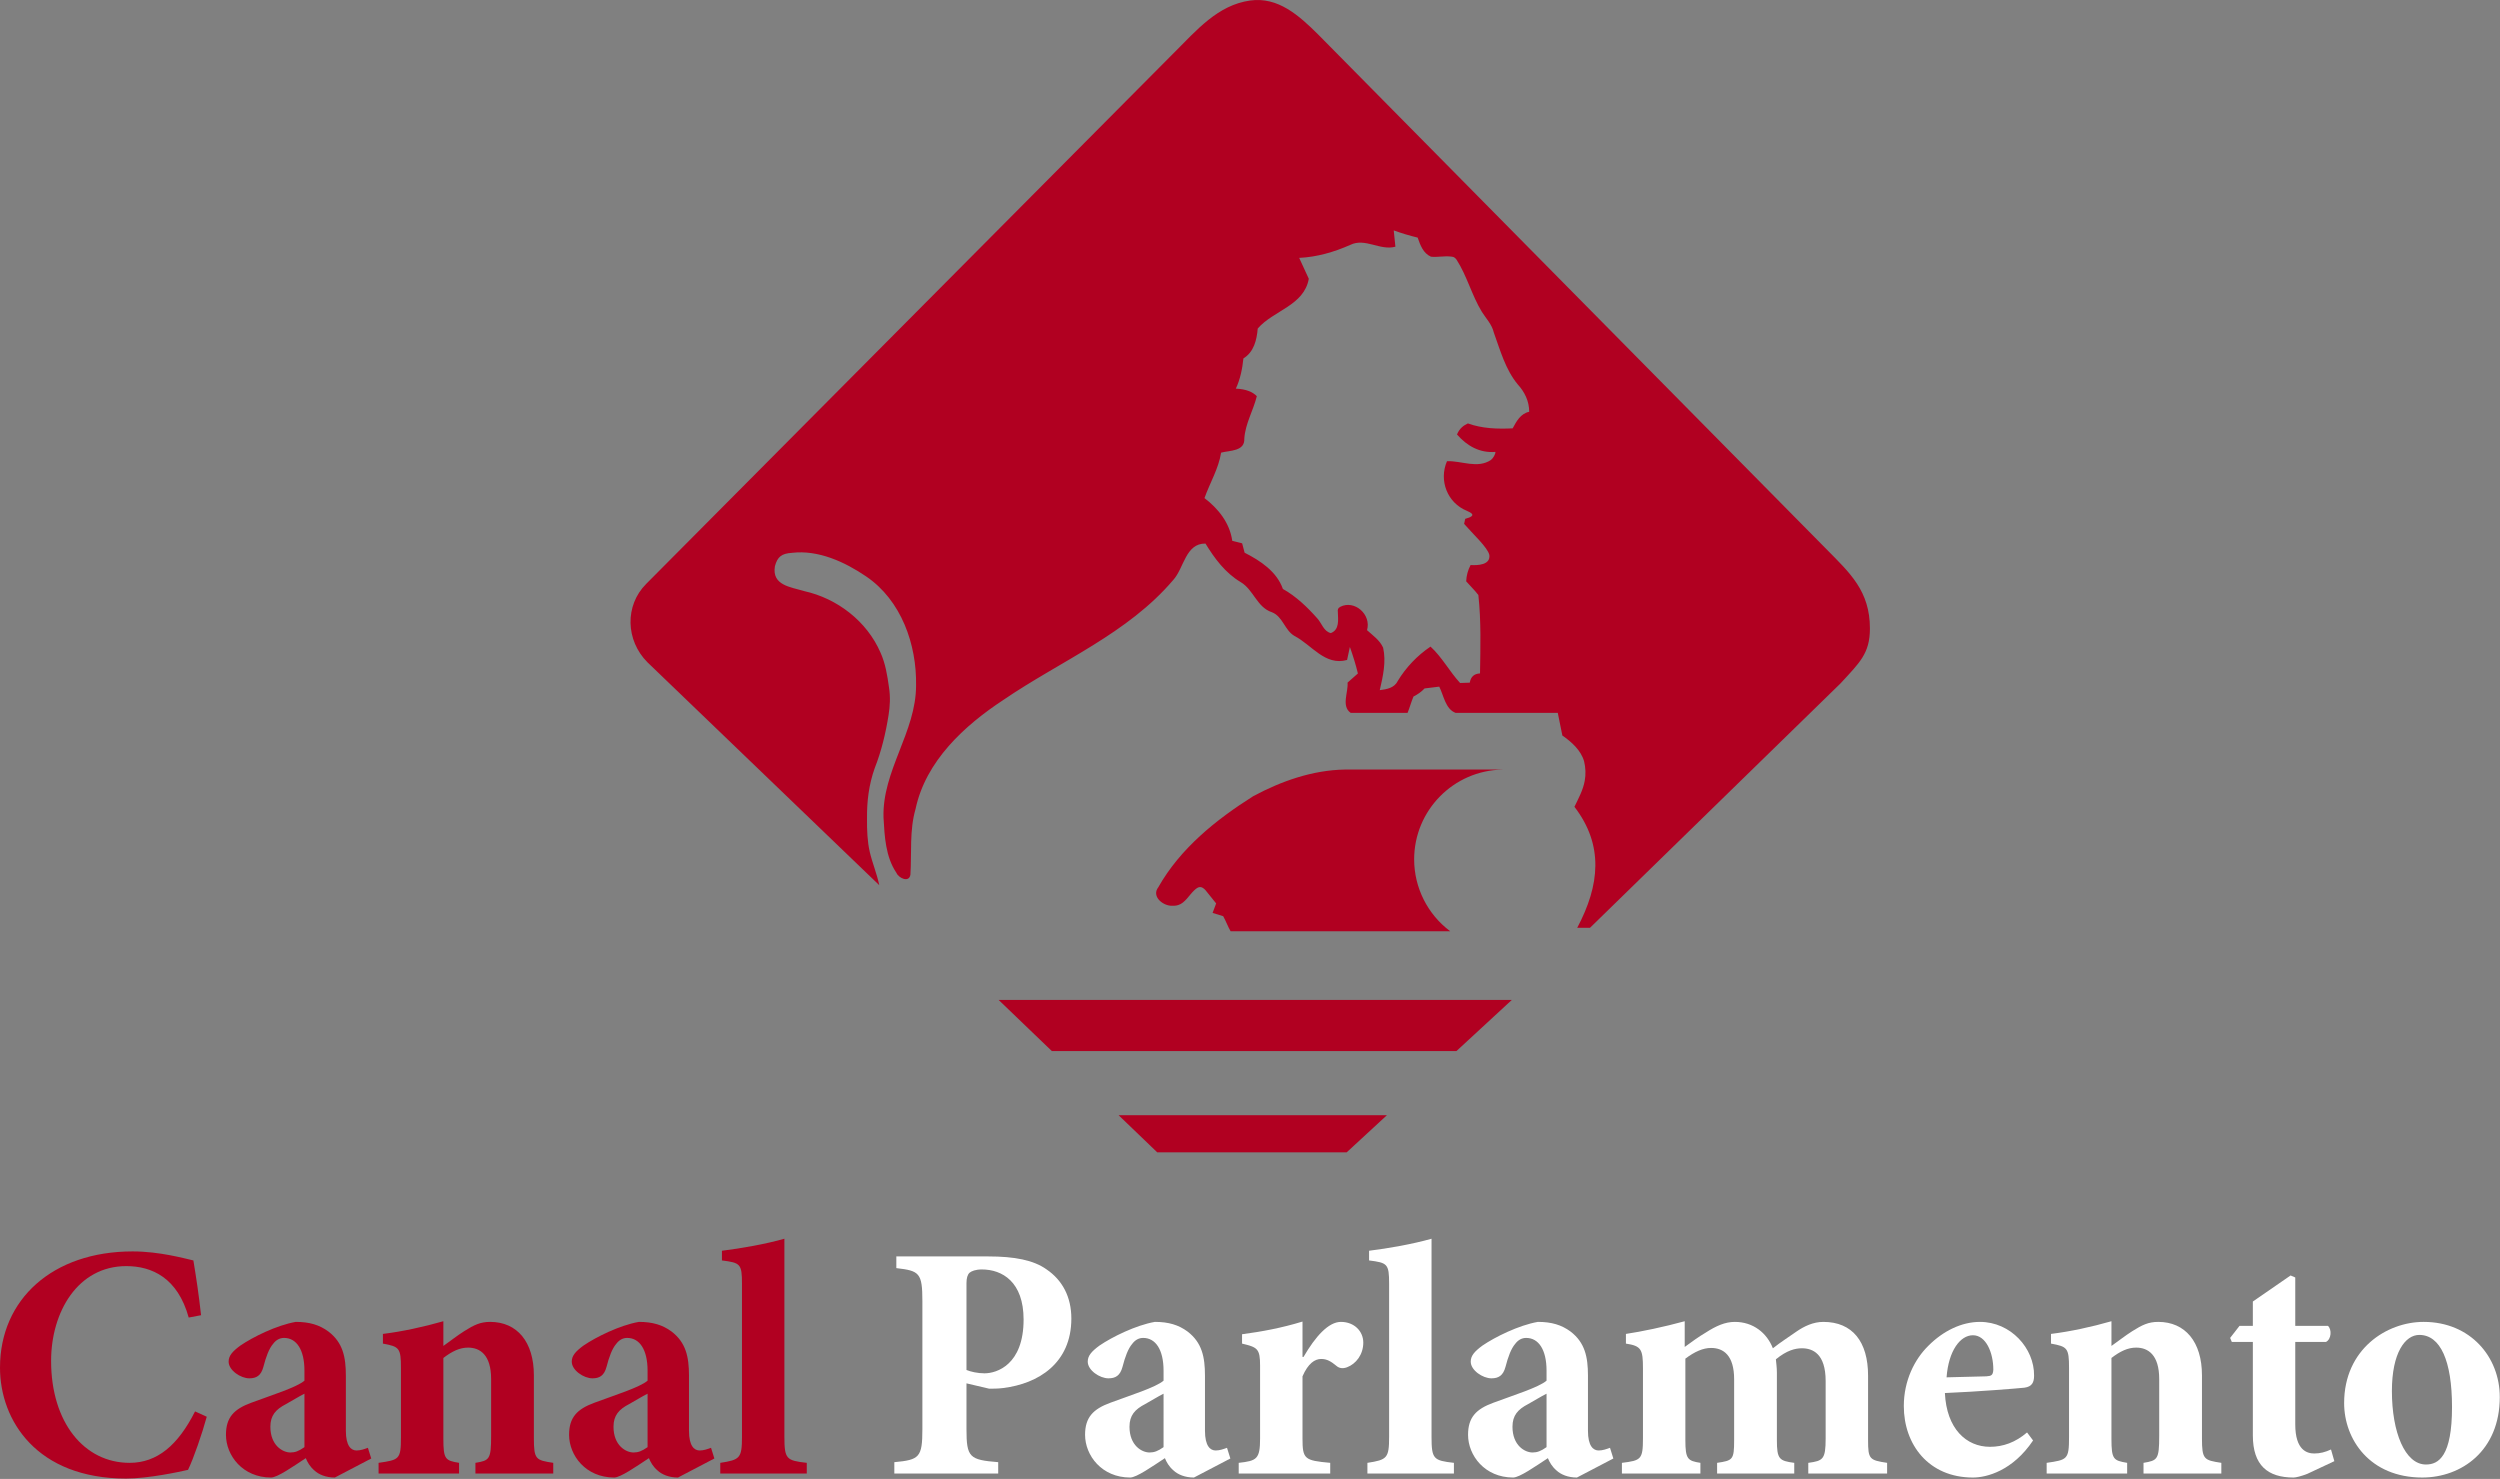<svg id="a" width="600pt" height="354.95pt" version="1.1" viewBox="0 0 600 354.95" xmlns="http://www.w3.org/2000/svg">
 <rect x="0" y="0" width="600" height="354.95" fill="#808080" stroke="none"/>
 <g id="b" transform="matrix(1.137 0 0 1.137 49.91 -11.757)" fill="#b10021">
  <path id="c" d="m203.73 21.67c5.026-5.026 9.43-10.26 16.27-11.22 5.85-0.81 10.231 3.082 14.37 7.2l107.35 108.7c4.873 4.95 9.09 8.742 9.09 16.66 0 5.292-2.185 7.21-6.21 11.59l-52.874 51.58h-2.696c4.761-8.982 5.637-17.412-0.59-25.54 0.853-1.764 1.827-3.549 2.17-5.475 0.256-1.351 0.191-2.821-0.134-4.129-0.652-2.306-2.635-4.088-4.585-5.437l-0.97-4.79h-21.59c-2.13-0.81-2.5-3.71-3.43-5.53-1.04 0.11-2.06 0.24-3.09 0.38-0.68 0.71-1.46 1.27-2.34 1.7-0.43 0.97-0.84 2.46-1.25 3.45h-12.02c-2.01-1.42-0.48-4.34-0.65-6.38 0.72-0.64 1.45-1.29 2.18-1.93-0.45-1.9-1.04-3.75-1.69-5.59-0.2 0.91-0.4 1.83-0.59 2.74-4.67 1.3-7.43-3.16-11.09-5.06-2.09-1.19-2.46-4.11-4.77-5.01-3.18-1.04-3.88-4.77-6.61-6.37-3.22-1.92-5.5-4.97-7.42-8.13-4.22-0.05-4.52 5.16-6.79 7.67-9.64 11.35-23.74 17.07-35.8 25.29-8.32 5.46-16.46 12.94-18.61 23.07-1.3 4.51-0.8 9.23-1.08 13.85-0.27 1.8-2.51 0.71-2.94-0.35-2.31-3.39-2.52-7.72-2.74-11.69-0.31-9.87 6.88-18.07 6.87-27.89 0.16-8.65-3.13-17.98-10.52-23-4.516-3.079-10.107-5.639-15.641-4.995-2.233 0.138-3.106 0.844-3.635 2.834-0.682 4.054 3.363 4.386 6.156 5.241 7.01 1.55 13.27 6.37 16.14 13 1.04 2.318 1.434 4.812 1.782 7.306 0.327 2.071 0.207 4.019-0.089 5.892-0.606 3.815-1.502 7.58-2.923 11.182-1.269 3.58-1.656 7.088-1.624 10.613-0.018 2.556 0.069 4.832 0.58 7.067 0.548 2.362 1.524 4.638 2.004 7.02l-48.92-47.04c-4.621-4.621-4.833-11.997-0.28-16.55l111.23-111.93m46.57 37.31c0.09 0.86 0.26 2.58 0.35 3.44-3.24 0.89-6.36-1.92-9.51-0.39-3.43 1.52-7.04 2.57-10.8 2.75 0.68 1.47 1.35 2.94 2.03 4.41-1.02 5.68-7.43 6.65-10.78 10.5-0.2 2.42-0.8 4.95-3.02 6.31-0.23 2.19-0.66 4.37-1.6 6.38 2.153 0.091 3.543 0.688 4.43 1.59-0.75 3.04-2.43 5.77-2.64 8.95 0.13 2.72-3.04 2.48-4.9 2.97-0.54 3.41-2.37 6.38-3.51 9.59 2.96 2.27 5.33 5.25 5.87 9.03l2.08 0.52c0.13 0.5 0.39 1.48 0.52 1.98 3.31 1.68 6.8 3.98 8.08 7.65 2.79 1.56 5.14 3.82 7.26 6.21 0.94 1.02 1.36 2.76 2.86 3.11 1.839-0.724 1.54-2.737 1.484-4.405-0.074-0.643 0.024-0.851 0.515-1.148 2.968-1.524 6.604 1.597 5.641 4.934 1.24 1.13 2.7 2.12 3.4 3.7 0.67 2.99-0.04 6.04-0.71 8.96 1.43-0.18 3.05-0.44 3.76-1.88 1.77-2.92 4.12-5.4 6.95-7.31 2.46 2.25 4 5.25 6.25 7.68 0.51-0.02 1.53-0.05 2.04-0.07 0.2-1.24 0.92-1.89 2.16-1.95 0.09-5.51 0.25-11.07-0.35-16.55-0.78-1.03-1.73-1.92-2.57-2.89 0.05-1.21 0.36-2.35 0.93-3.44 1.49 0.1 4.23 0 3.96-2.12-0.336-1.57-3.49-4.44-5.33-6.57l0.236-1.06c2.647-0.704 1.153-1.31 0.374-1.679-4.14-1.66-5.99-6.41-4.22-10.49 3.11-0.11 6.41 1.64 9.28-0.26 0.479-0.382 0.959-1.225 0.94-1.7-3.29 0.28-6.02-1.27-8.11-3.68 0.566-1.337 1.397-1.899 2.3-2.33 3.03 1.1 6.26 1.19 9.45 1.04 0.81-1.5 1.67-3.11 3.49-3.5 0-2.22-0.95-4.18-2.43-5.79-2.604-3.17-3.664-7.149-5.035-10.919-0.402-1.759-1.684-3.021-2.532-4.399-2.123-3.473-3.126-7.564-5.337-10.998-0.441-0.617-0.737-0.59-1.193-0.656-1.376-0.162-2.82 0.173-4.203 0.033-1.66-0.73-2.26-2.46-2.81-4.03-1.71-0.42-3.4-0.92-5.05-1.52z"/>
  <path id="d" transform="scale(.75)" d="m319.96 230.37c-9.093 0.16-17.84 3.241-25.773 7.494-10.48 6.613-20.548 14.706-26.734 25.652-1.844 2.415 0.939 4.934 3.441 5.177 0.748 0.046 1.435 0.047 2.165-0.18 1.955-0.59 3.11-2.863 4.582-4.21 1.126-1.058 1.95-1.232 3.092 0 1 1.24 2 2.506 3.014 3.746-0.253 0.667-0.76 2.001-1 2.668 0.733 0.227 2.228 0.693 2.975 0.92 0.693 1.187 1.385 3.054 2.092 4.24h61.809c-6.377-4.766-10.137-12.257-10.148-20.219 6e-3 -13.802 11.077-25.05 24.877-25.275l4e-3 -0.014z" stroke-width="1.333"/>
  <path id="e" transform="scale(.75)" d="m222.53 295.21 14.975 14.391h113.87l15.592-14.391z" stroke-width="1.333"/>
  <path id="f" transform="scale(.75)" d="m256.29 327.65 10.863 10.439-0.053 0.018 53.389-6e-3 11.324-10.451z" stroke-width="1.333"/>
 </g>
 <g id="g" transform="matrix(2.672 0 0 2.672 5.748 -569.85)" fill="#b10021">
  <path id="h" d="m15.369 340.04c-1.53 3.03-3.39 4.62-5.88 4.62-4.08 0-7.05-3.63-7.05-9.15 0-4.41 2.4-8.52 6.75-8.52 2.31 0 4.62 1.05 5.61 4.62l1.11-0.21c-0.21-1.89-0.42-3.27-0.69-4.92-0.81-0.18-3.03-0.81-5.46-0.81-7.17 0-11.91 4.29-11.91 10.44 0 4.77 3.33 9.96 11.31 9.96 2.04 0 4.8-0.6 5.58-0.78 0.51-1.05 1.29-3.33 1.68-4.77z"/>
  <path id="i" d="m31.194 344.27-0.3-0.96c-0.33 0.12-0.66 0.24-1.02 0.24-0.48 0-0.96-0.39-0.96-1.77v-4.95c0-1.68-0.27-2.97-1.56-3.96-0.81-0.6-1.71-0.87-2.94-0.87-1.71 0.3-3.84 1.35-4.98 2.13-0.69 0.51-1.05 0.9-1.05 1.44 0 0.78 1.08 1.5 1.86 1.5 0.63 0 1.05-0.24 1.26-1.02 0.24-0.93 0.51-1.65 0.87-2.07 0.27-0.36 0.6-0.54 0.99-0.54 1.11 0 1.83 1.05 1.83 2.94v0.9c-0.69 0.6-3 1.32-4.77 1.98-1.56 0.57-2.28 1.32-2.28 2.88 0 1.86 1.5 3.84 4.05 3.84 0.57 0 1.98-0.99 3.12-1.74 0.15 0.36 0.36 0.75 0.78 1.11 0.39 0.36 1.02 0.63 1.83 0.63zm-6-1.02c-0.51 0.36-0.84 0.48-1.26 0.48-0.69 0-1.8-0.63-1.8-2.31 0-1.02 0.48-1.56 1.41-2.04 0.6-0.33 1.11-0.66 1.65-0.93z"/>
  <path id="j" d="m47.542 345.62v-0.96c-1.56-0.24-1.74-0.3-1.74-2.19v-5.67c0-3-1.5-4.8-3.93-4.8-0.87 0-1.44 0.27-2.34 0.84-0.66 0.42-1.26 0.9-1.86 1.32v-2.22c-1.77 0.51-3.72 0.93-5.43 1.14v0.87c1.47 0.27 1.62 0.39 1.62 2.19v6.21c0 2.01-0.15 2.04-2.01 2.31v0.96h7.23v-0.96c-1.23-0.21-1.41-0.3-1.41-2.16v-7.26c0.78-0.6 1.47-0.93 2.22-0.93 1.08 0 2.07 0.66 2.07 2.82v5.1c0 2.13-0.15 2.22-1.41 2.43v0.96z"/>
  <path id="k" d="m62.014 344.27-0.3-0.96c-0.33 0.12-0.66 0.24-1.02 0.24-0.48 0-0.96-0.39-0.96-1.77v-4.95c0-1.68-0.27-2.97-1.56-3.96-0.81-0.6-1.71-0.87-2.94-0.87-1.71 0.3-3.84 1.35-4.98 2.13-0.69 0.51-1.05 0.9-1.05 1.44 0 0.78 1.08 1.5 1.86 1.5 0.63 0 1.05-0.24 1.26-1.02 0.24-0.93 0.51-1.65 0.87-2.07 0.27-0.36 0.6-0.54 0.99-0.54 1.11 0 1.83 1.05 1.83 2.94v0.9c-0.69 0.6-3 1.32-4.77 1.98-1.56 0.57-2.28 1.32-2.28 2.88 0 1.86 1.5 3.84 4.05 3.84 0.57 0 1.98-0.99 3.12-1.74 0.15 0.36 0.36 0.75 0.78 1.11 0.39 0.36 1.02 0.63 1.83 0.63zm-6-1.02c-0.51 0.36-0.84 0.48-1.26 0.48-0.69 0-1.8-0.63-1.8-2.31 0-1.02 0.48-1.56 1.41-2.04 0.6-0.33 1.11-0.66 1.65-0.93z"/>
  <path id="l" d="m70.314 345.62v-0.96c-1.83-0.21-2.01-0.33-2.01-2.34v-17.79c-1.68 0.48-3.9 0.87-5.61 1.08v0.87c1.65 0.21 1.8 0.3 1.8 2.1v13.74c0 1.92-0.18 2.07-1.95 2.34v0.96z"/>
 </g>
 <g id="m" transform="matrix(2.672 0 0 2.672 5.748 -569.85)" fill="#fff">
  <path id="n" d="m78.358 326.12v1.05c2.07 0.24 2.34 0.42 2.34 2.97v11.49c0 2.55-0.27 2.76-2.52 2.97v1.02h9.33v-1.02c-2.58-0.21-2.85-0.42-2.85-2.97v-4.11l2.04 0.48c0.33 0 0.81 0 1.26-0.06 3.15-0.39 6.12-2.22 6.12-6.24 0-1.95-0.81-3.45-2.22-4.41-1.17-0.84-2.88-1.17-5.25-1.17zm6.3 2.4c0-0.45 0.09-0.75 0.27-0.93 0.18-0.15 0.54-0.3 1.11-0.3 1.83 0 3.75 1.11 3.75 4.5 0 4.05-2.4 4.83-3.51 4.83-0.63 0-1.26-0.15-1.62-0.3z"/>
  <path id="o" d="m108.36 344.27-0.3-0.96c-0.33 0.12-0.66 0.24-1.02 0.24-0.48 0-0.96-0.39-0.96-1.77v-4.95c0-1.68-0.27-2.97-1.56-3.96-0.81-0.6-1.71-0.87-2.94-0.87-1.71 0.3-3.84 1.35-4.98 2.13-0.69 0.51-1.05 0.9-1.05 1.44 0 0.78 1.08 1.5 1.86 1.5 0.63 0 1.05-0.24 1.26-1.02 0.24-0.93 0.51-1.65 0.87-2.07 0.27-0.36 0.6-0.54 0.99-0.54 1.11 0 1.83 1.05 1.83 2.94v0.9c-0.69 0.6-3 1.32-4.77 1.98-1.56 0.57-2.28 1.32-2.28 2.88 0 1.86 1.5 3.84 4.05 3.84 0.57 0 1.98-0.99 3.12-1.74 0.15 0.36 0.36 0.75 0.78 1.11 0.39 0.36 1.02 0.63 1.83 0.63zm-6-1.02c-0.51 0.36-0.84 0.48-1.26 0.48-0.69 0-1.8-0.63-1.8-2.31 0-1.02 0.48-1.56 1.41-2.04 0.6-0.33 1.11-0.66 1.65-0.93z"/>
  <path id="p" d="m114.84 335.15v-3.18c-1.86 0.57-3.63 0.9-5.43 1.14v0.84c1.38 0.33 1.62 0.45 1.62 1.98v6.54c0 1.86-0.3 2.01-1.92 2.19v0.96h8.22v-0.96c-2.31-0.21-2.49-0.33-2.49-2.19v-5.58c0.51-1.17 1.11-1.56 1.68-1.56 0.51 0 0.87 0.21 1.38 0.63 0.21 0.18 0.51 0.27 0.93 0.12 0.81-0.3 1.47-1.14 1.47-2.22 0-1.02-0.81-1.86-2.01-1.86-1.11 0-2.28 1.29-3.36 3.15z"/>
  <path id="q" d="m128.44 345.62v-0.96c-1.83-0.21-2.01-0.33-2.01-2.34v-17.79c-1.68 0.48-3.9 0.87-5.61 1.08v0.87c1.65 0.21 1.8 0.3 1.8 2.1v13.74c0 1.92-0.18 2.07-1.95 2.34v0.96z"/>
  <path id="r" d="m142.76 344.27-0.3-0.96c-0.33 0.12-0.66 0.24-1.02 0.24-0.48 0-0.96-0.39-0.96-1.77v-4.95c0-1.68-0.27-2.97-1.56-3.96-0.81-0.6-1.71-0.87-2.94-0.87-1.71 0.3-3.84 1.35-4.98 2.13-0.69 0.51-1.05 0.9-1.05 1.44 0 0.78 1.08 1.5 1.86 1.5 0.63 0 1.05-0.24 1.26-1.02 0.24-0.93 0.51-1.65 0.87-2.07 0.27-0.36 0.6-0.54 0.99-0.54 1.11 0 1.83 1.05 1.83 2.94v0.9c-0.69 0.6-3 1.32-4.77 1.98-1.56 0.57-2.28 1.32-2.28 2.88 0 1.86 1.5 3.84 4.05 3.84 0.57 0 1.98-0.99 3.12-1.74 0.15 0.36 0.36 0.75 0.78 1.11 0.39 0.36 1.02 0.63 1.83 0.63zm-6-1.02c-0.51 0.36-0.84 0.48-1.26 0.48-0.69 0-1.8-0.63-1.8-2.31 0-1.02 0.48-1.56 1.41-2.04 0.6-0.33 1.11-0.66 1.65-0.93z"/>
  <path id="s" d="m167.35 345.62v-0.96c-1.59-0.24-1.71-0.33-1.71-2.04v-5.79c0-3.06-1.41-4.83-4.02-4.83-0.9 0-1.71 0.39-2.37 0.84-0.72 0.51-1.44 0.96-2.16 1.53-0.54-1.38-1.77-2.37-3.42-2.37-0.87 0-1.68 0.36-2.61 0.96-0.66 0.39-1.23 0.81-1.89 1.29v-2.31c-1.86 0.51-3.87 0.93-5.28 1.14v0.87c1.38 0.21 1.53 0.51 1.53 2.22v6.3c0 1.89-0.18 1.98-1.89 2.19v0.96h7.05v-0.96c-1.14-0.18-1.35-0.33-1.35-2.04v-7.32c0.84-0.63 1.59-0.96 2.31-0.96 1.11 0 2.07 0.66 2.07 2.82v5.46c0 1.77-0.12 1.83-1.53 2.04v0.96h6.93v-0.96c-1.35-0.18-1.56-0.33-1.56-2.04v-6.06c0-0.45-0.06-0.87-0.09-1.2 0.99-0.81 1.74-0.99 2.34-0.99 0.96 0 2.13 0.48 2.13 2.94v5.16c0 1.89-0.24 2.01-1.56 2.19v0.96z"/>
  <path id="t" d="m179.92 341.93c-1.05 0.9-2.16 1.29-3.33 1.29-2.13 0-3.9-1.62-4.05-4.83 2.94-0.12 6.6-0.42 7.14-0.48 0.69-0.09 0.87-0.48 0.87-1.08 0.03-2.46-2.1-4.83-4.86-4.83-1.65 0-3.3 0.81-4.62 2.13-1.26 1.23-2.22 3.15-2.22 5.43 0 3.45 2.22 6.42 6.21 6.42 1.23 0 3.57-0.6 5.4-3.33zm-4.86-8.73c1.17 0 1.83 1.56 1.83 3.09-0.03 0.51-0.18 0.57-0.63 0.6-1.23 0.03-2.34 0.06-3.57 0.09 0.18-2.4 1.23-3.78 2.37-3.78z"/>
  <path id="u" d="m197.37 345.62v-0.96c-1.56-0.24-1.74-0.3-1.74-2.19v-5.67c0-3-1.5-4.8-3.93-4.8-0.87 0-1.44 0.27-2.34 0.84-0.66 0.42-1.26 0.9-1.86 1.32v-2.22c-1.77 0.51-3.72 0.93-5.43 1.14v0.87c1.47 0.27 1.62 0.39 1.62 2.19v6.21c0 2.01-0.15 2.04-2.01 2.31v0.96h7.23v-0.96c-1.23-0.21-1.41-0.3-1.41-2.16v-7.26c0.78-0.6 1.47-0.93 2.22-0.93 1.08 0 2.07 0.66 2.07 2.82v5.1c0 2.13-0.15 2.22-1.41 2.43v0.96z"/>
  <path id="v" d="m207.52 344.51-0.3-1.05c-0.51 0.24-0.99 0.36-1.5 0.36-0.63 0-1.71-0.27-1.71-2.61v-7.41h2.76c0.48-0.24 0.54-1.11 0.18-1.44h-2.94v-4.35l-0.42-0.18-3.39 2.34v2.19h-1.2l-0.84 1.08 0.15 0.36h1.89v8.4c0 2.7 1.35 3.78 3.66 3.78 0.21 0 0.69-0.12 1.23-0.33z"/>
  <path id="w" d="m215.54 332c-3.33 0-7.14 2.46-7.14 7.29 0 3.27 2.31 6.69 7.02 6.69 3.51 0 6.96-2.4 6.96-7.23 0-3.6-2.64-6.75-6.84-6.75zm-0.39 1.17c1.89 0 2.94 2.31 2.94 6.48 0 4.41-1.2 5.16-2.34 5.16-1.89 0-3.06-2.91-3.06-6.6 0-3.45 1.2-5.04 2.46-5.04z"/>
 </g>
</svg>
